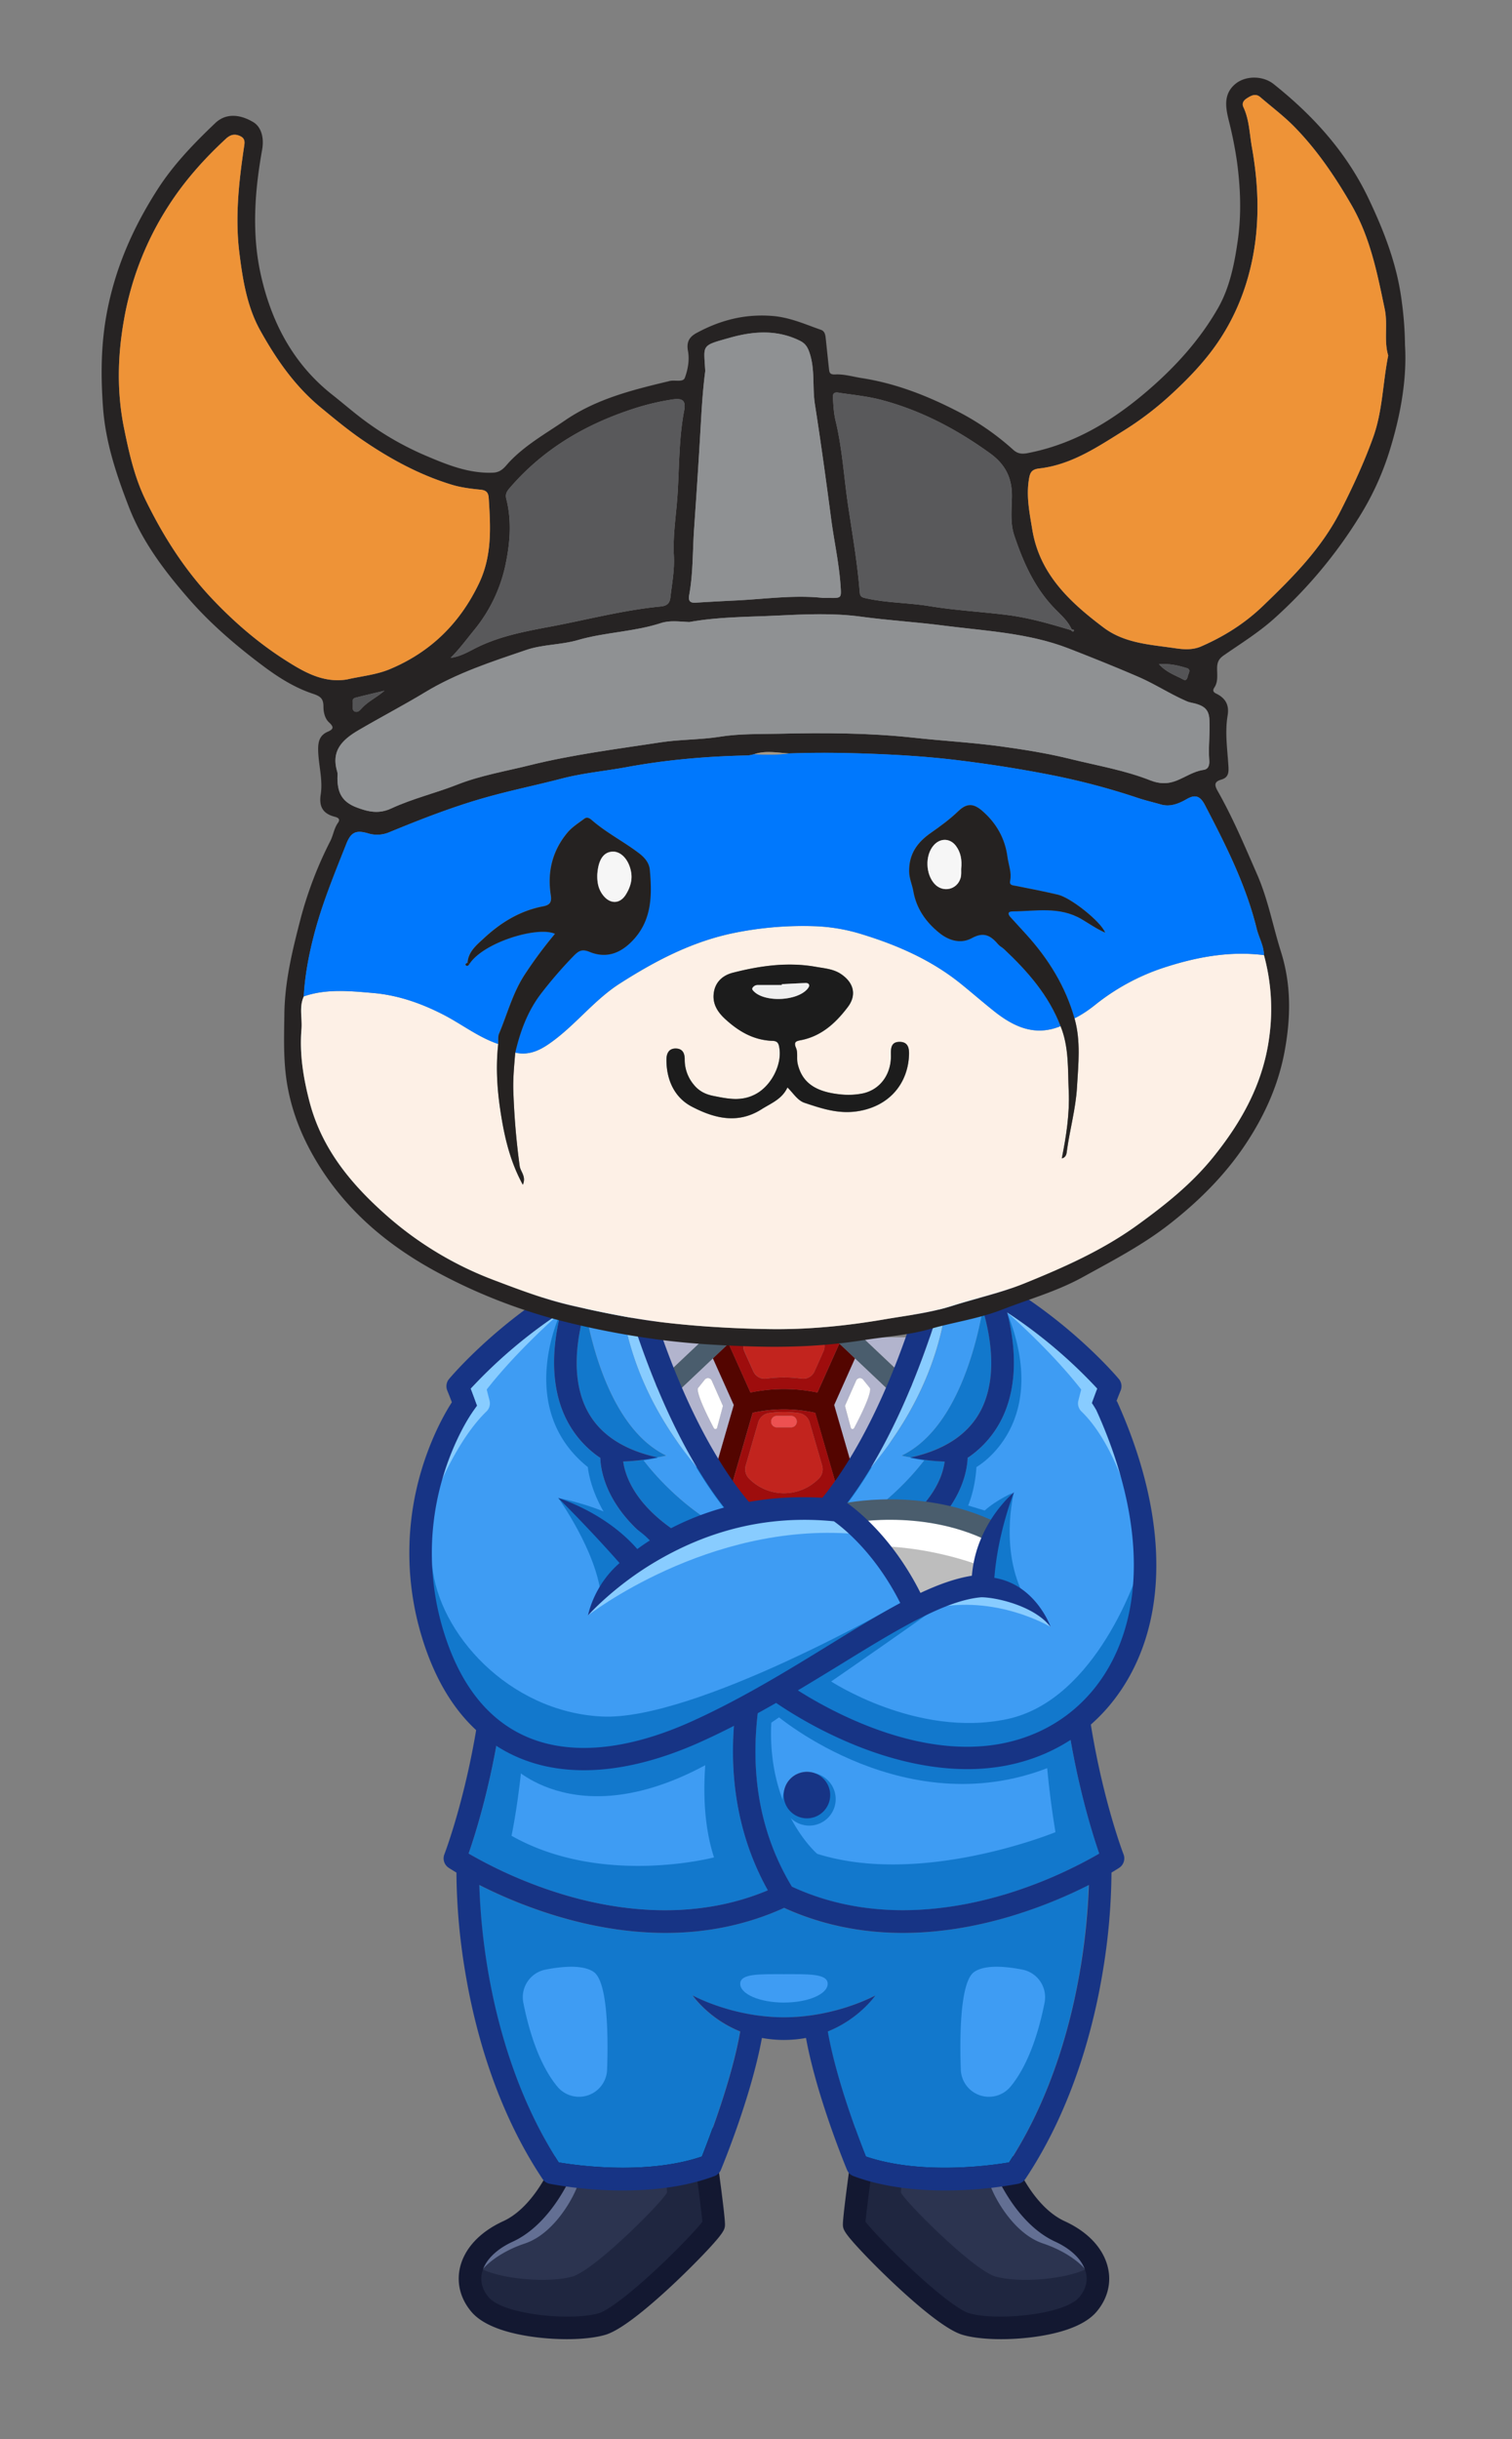 <svg id="Layer_1" data-name="Layer 1" xmlns="http://www.w3.org/2000/svg" viewBox="0 0 1341.13 2162.15"><rect x="0" y="0" width="1341.13" height="2162.15" fill="#808080" stroke="none"/><defs><style>.cls-1{fill:#1f2640;}.cls-2{fill:#2c3450;}.cls-3{fill:#636f93;}.cls-4{fill:#131831;}.cls-5{fill:#b2b4cd;}.cls-6{fill:#530500;}.cls-7{fill:#9e0d0d;}.cls-8{fill:#c2241e;}.cls-9{fill:#ed5151;}.cls-10{fill:#fff;}.cls-11{fill:#4a5d6d;}.cls-12{fill:#1278cc;}.cls-13{fill:#8cf;}.cls-14{fill:#3e9cf3;}.cls-15{fill:none;stroke:#1278cc;stroke-miterlimit:10;}.cls-16{fill:#173485;}.cls-17{fill:#bdbdbd;}.cls-18{fill:#262323;}.cls-19{fill:#fdf0e6;}.cls-20{fill:#0078fd;}.cls-21{fill:#ee9337;}.cls-22{fill:#8f9193;}.cls-23{fill:#59595b;}.cls-24{fill:#545456;}.cls-25{fill:#a59988;}.cls-26{fill:#252221;}.cls-27{fill:#1c1c1c;}.cls-28{fill:#f6f6f6;}.cls-29{fill:#efefef;}</style></defs><title>3</title><path class="cls-1" d="M633.09,1971.88c-.39,5.47-74.15,80.6-98.8,88s-91.17,3.52-108.68-17.41c-9.1-10.87-11-23.75-6-35.76,4.56-11.11,15-21.48,31-28.81,33.26-15.26,50.17-60.45,50.17-60.45S546.25,1929.9,589,1919a100.49,100.49,0,0,0,35.52-16.4S633.49,1966.4,633.09,1971.88Z"/><path class="cls-2" d="M591.6,1943.23c-.33,4.65-62.87,68.34-83.77,74.65-18.68,5.63-65.68,3.58-86.07-9.59-.77-.5-1.5-1-2.19-1.54,4.56-11.11,15-21.48,31-28.81,33.26-15.26,50.17-60.45,50.17-60.45s5.73,1.56,15,3.09c16.92,2.78,45.65,5.46,73.22-1.57C590.48,1930.68,591.74,1941.29,591.6,1943.23Z"/><path class="cls-3" d="M515.75,1920.58a143.11,143.11,0,0,1-3,15.43c-3.65,11.47-21,43.82-47.08,52.56s-36.94,22.3-36.94,22.3-2.75-1-6.92-2.58c-.77-.5-1.5-1-2.19-1.54,4.56-11.11,15-21.48,31-28.81,33.26-15.26,50.17-60.45,50.17-60.45S506.45,1919.05,515.75,1920.58Z"/><path class="cls-4" d="M502.74,2073.41a224,224,0,0,1-26.68-1.63c-19.81-2.41-46-8.33-58.13-22.86-9.49-11.34-13-25-10-38.58,3.87-17.17,17.52-31.9,38.41-41.49,29.17-13.39,44.82-54.46,45-54.87l3.2-8.54,8.8,2.4c.71.19,72,19,115.16-13.24L632,1884.51l2.36,16.71c3.42,24.21,9.09,65.68,8.68,71.37-.25,3.48-1.09,6.36-14.78,21.11-8,8.58-18.39,19-28.63,28.73-20,18.9-47.06,42.41-62.48,47.06C528.63,2072.07,516.32,2073.41,502.74,2073.41Zm3.85-144.31c-6.89,14.67-24,45.14-51.87,57.93-14.88,6.83-24.81,16.93-27.24,27.71-1.68,7.43.33,14.81,5.8,21.35,13.48,16.11,74.79,21.29,98.13,14.25,6.51-2,23.49-13.43,51.65-39.75,20.53-19.18,35.7-35.71,39.94-41.22-.58-7.12-3.27-28.12-6.29-50.14C576.42,1940.13,526.37,1933.11,506.59,1929.1Z"/><path class="cls-1" d="M757.63,1971.88c.39,5.47,74.15,80.6,98.8,88s91.17,3.52,108.68-17.41c9.1-10.87,11-23.75,6-35.76-4.56-11.11-15-21.48-31-28.81-33.26-15.26-50.17-60.45-50.17-60.45s-45.53,12.41-88.25,1.52a100.49,100.49,0,0,1-35.52-16.4S757.23,1966.4,757.63,1971.88Z"/><path class="cls-2" d="M799.12,1943.23c.33,4.65,62.87,68.34,83.77,74.65,18.68,5.63,65.68,3.58,86.07-9.59.77-.5,1.5-1,2.19-1.54-4.56-11.11-15-21.48-31-28.81-33.26-15.26-50.17-60.45-50.17-60.45s-5.73,1.56-15,3.09c-16.92,2.78-45.65,5.46-73.22-1.57C800.24,1930.68,799,1941.29,799.12,1943.23Z"/><path class="cls-3" d="M875,1920.58a143.11,143.11,0,0,0,3,15.43c3.65,11.47,21,43.82,47.08,52.56s36.94,22.3,36.94,22.3,2.75-1,6.92-2.58c.77-.5,1.5-1,2.19-1.54-4.56-11.11-15-21.48-31-28.81-33.26-15.26-50.17-60.45-50.17-60.45S884.27,1919.05,875,1920.58Z"/><path class="cls-4" d="M853.55,2069.49c-15.43-4.65-42.49-28.16-62.48-47.06-10.23-9.68-20.67-20.15-28.63-28.73-13.68-14.75-14.53-17.63-14.78-21.11-.41-5.69,5.26-47.16,8.68-71.37l2.36-16.71,13.52,10.09c43.19,32.21,114.45,13.43,115.16,13.24l8.8-2.4,3.2,8.54c.15.41,15.8,41.48,45,54.87,20.9,9.59,34.54,24.32,38.41,41.49,3.06,13.54-.48,27.24-10,38.58-12.15,14.52-38.31,20.44-58.13,22.86a223.83,223.83,0,0,1-26.68,1.63C874.4,2073.41,862.09,2072.07,853.55,2069.49ZM774,1919.23c-3,22-5.7,43-6.29,50.14,4.24,5.51,19.42,22,39.94,41.22,28.16,26.31,45.14,37.79,51.65,39.75,23.34,7,84.65,1.86,98.13-14.25,5.47-6.54,7.48-13.92,5.8-21.35C960.82,2004,950.89,1993.85,936,1987c-27.88-12.79-45-43.26-51.87-57.93C864.35,1933.11,814.3,1940.13,774,1919.23Z"/><path class="cls-5" d="M632.35,1204l-39,36.85L581,1227.76l43.6-41.16-.56-1.24H564.29c9.25,36.43,28,89.16,65,134.76l21.63-74.74Zm3.76,61.45a1.6,1.6,0,0,1-3,.34c-4.33-8.17-14.48-28-14.22-34.69a1.49,1.49,0,0,1,.35-.87l5.86-7.32a3.65,3.65,0,0,1,6.19.8l9.71,21.91a1.55,1.55,0,0,1,.08,1.06Z"/><path class="cls-5" d="M766.71,1185.35l-.56,1.24,43.6,41.16-12.36,13.09-39-36.85-18.53,41.38,21.64,74.74c36.95-45.6,55.7-98.33,65-134.76Zm-9.14,80.44a1.6,1.6,0,0,1-3-.34l-5-18.77a1.67,1.67,0,0,1,.08-1.06l9.71-21.91a3.65,3.65,0,0,1,6.19-.8l5.86,7.32a1.55,1.55,0,0,1,.35.87C772.05,1237.74,761.91,1257.62,757.57,1265.79Z"/><path class="cls-6" d="M758.36,1204,744.5,1190.9l-19.43,43.39a147.17,147.17,0,0,0-59.42,0l-19.44-43.39L632.35,1204l18.53,41.37-21.63,74.74-1.86,6.43,68,69.56,68-69.56-1.86-6.43-21.64-74.74Zm-15.24,117.48-47.76,48.88-47.77-48.88,20-69.2a129.66,129.66,0,0,1,55.46,0Z"/><path class="cls-6" d="M624,1185.35l.56,1.25,1.32-1.25Z"/><path class="cls-6" d="M766.16,1186.6l.55-1.25h-1.87Z"/><path class="cls-7" d="M695.36,1249.27a140.63,140.63,0,0,0-27.73,3l-20,69.2,47.77,48.88,47.76-48.88-20-69.2A140.63,140.63,0,0,0,695.36,1249.27Zm31,61.23a43.38,43.38,0,0,1-62.06,0,11.66,11.66,0,0,1-2.86-11.4l11.09-38.3a11.64,11.64,0,0,1,9.58-8.31,92.6,92.6,0,0,1,26.46,0,11.65,11.65,0,0,1,9.58,8.31l11.09,38.3A11.72,11.72,0,0,1,726.39,1310.5Z"/><path class="cls-7" d="M727.82,1185.35a10.9,10.9,0,0,1,2.57,12.5l-7.94,17.74A10.93,10.93,0,0,1,711,1222a118.23,118.23,0,0,0-15.68-1.09,120,120,0,0,0-15.68,1.09,10.93,10.93,0,0,1-11.42-6.37l-8-17.74a10.93,10.93,0,0,1,2.57-12.5H652.08l-5.89,5.56,19.44,43.39a147.17,147.17,0,0,1,59.42,0l19.43-43.39-5.88-5.55H727.82Z"/><path class="cls-8" d="M708.59,1252.5a91.64,91.64,0,0,0-26.46,0,11.64,11.64,0,0,0-9.58,8.3l-11.09,38.3a11.66,11.66,0,0,0,2.86,11.4,43.38,43.38,0,0,0,62.06,0,11.66,11.66,0,0,0,2.86-11.4l-11.09-38.3A11.57,11.57,0,0,0,708.59,1252.5Zm-6.93,12.68h-12.6a5.09,5.09,0,1,1,0-10.18h12.61a5.09,5.09,0,1,1,0,10.18Z"/><path class="cls-8" d="M660.32,1197.85l7.95,17.74a10.93,10.93,0,0,0,11.42,6.37,118.23,118.23,0,0,1,15.68-1.09,120,120,0,0,1,15.68,1.09,10.93,10.93,0,0,0,11.42-6.37l7.94-17.74a10.93,10.93,0,0,0-2.57-12.5H662.9A10.89,10.89,0,0,0,660.32,1197.85Z"/><path class="cls-9" d="M701.66,1255h-12.6a5.09,5.09,0,1,0,0,10.18h12.61a5.09,5.09,0,1,0,0-10.18Z"/><path class="cls-10" d="M641,1245.62l-9.71-21.91a3.65,3.65,0,0,0-6.19-.8l-5.86,7.32a1.55,1.55,0,0,0-.35.87c-.26,6.64,9.89,26.52,14.22,34.69a1.6,1.6,0,0,0,3-.34l5-18.77A1.49,1.49,0,0,0,641,1245.62Z"/><path class="cls-11" d="M738.62,1185.35l5.88,5.56L758.36,1204l39,36.85,12.36-13.08-43.6-41.16-1.32-1.25Z"/><path class="cls-11" d="M625.88,1185.35l-1.32,1.25L581,1227.76l12.36,13.08,39-36.84,13.86-13.09,5.89-5.56Z"/><path class="cls-10" d="M765.59,1222.91a3.65,3.65,0,0,0-6.19.8l-9.71,21.91a1.55,1.55,0,0,0-.08,1.06l5,18.77a1.6,1.6,0,0,0,3,.34c4.33-8.17,14.48-28,14.22-34.69a1.49,1.49,0,0,0-.35-.87Z"/><path class="cls-12" d="M800.68,1713.35h-.62c-37.34-.08-72.54-7.55-104.7-22.22-32.16,14.66-67.36,22.14-104.7,22.22-31,0-63.52-4.94-96.66-14.88a422,422,0,0,1-69-27.62,559.62,559.62,0,0,0,7.22,73.15c7.63,46.33,24.8,113.51,63.31,172.75,16.13,2.73,77.92,11.43,127-5.22,5.95-14.88,26.35-67.73,33.89-110.81-28.21-11.4-42.16-31.93-42.16-31.93s35,19.35,81,19.35,81-19.35,81-19.35-14,20.53-42.16,31.93c7.54,43.08,27.94,95.93,33.89,110.81,49.12,16.66,110.9,8,127,5.22,38.51-59.24,55.68-126.42,63.31-172.75a559.62,559.62,0,0,0,7.22-73.15,421.59,421.59,0,0,1-69,27.62C863.8,1708.35,831.49,1713.35,800.68,1713.35Z"/><path class="cls-12" d="M583,1291.79c-30.69-6.76-51.74-21-62.57-42.3-15.27-30-7.66-68.07-1.35-89.06,5.89,33.33,24,106.76,71.88,129.79A74.54,74.54,0,0,1,583,1291.79Z"/><path class="cls-13" d="M617.94,1300.33c-30.88-36.9-59.91-86.88-67.24-149l2.15-8.36a769.48,769.48,0,0,0,28.69,83.53Q598.61,1268.1,617.94,1300.33Z"/><path class="cls-12" d="M692.42,1383.52q-2.56,5.3-5.26,11.24c-72.68-19.78-105.52-47.21-120.31-67.17-10-13.47-13.14-25.08-14.08-32.15a152.41,152.41,0,0,0,17.77-1.48c6.73,9,44.11,56.31,102.49,75.15a180.61,180.61,0,0,0,16.64,13.07A10,10,0,0,0,692.42,1383.52Z"/><path class="cls-13" d="M840,1151.36c-7.34,62.13-36.41,112.15-67.32,149.05q19.35-32.22,36.47-73.88A768,768,0,0,0,837.87,1143Z"/><path class="cls-12" d="M870.29,1249.49c-10.83,21.31-31.87,35.54-62.56,42.3h0a74.54,74.54,0,0,1-8-1.57c47.86-23,66-96.46,71.88-129.79C878,1181.42,885.56,1219.44,870.29,1249.49Z"/><path class="cls-14" d="M681.08,1675.55c-66.24,27.82-134.35,17.78-180.78,3.93A397.84,397.84,0,0,1,415.68,1643c6.25-18,21.12-65,29.77-128.16,6.42-46.84,8-92.76,4.77-136.51q-1.74-23.43-5.35-46a492.8,492.8,0,0,0-22.35-88.17q-2.38-6.71-5-13.29a436.34,436.34,0,0,1,79.89-67.49h0c-6.38,24.87-11.27,62.81,5.11,95.14a89.41,89.41,0,0,0,28.26,32.71,12.55,12.55,0,0,0,1.64,1c.77,20.73,14.41,84.37,146.8,121.15A450.76,450.76,0,0,0,664,1457.86c-10.7,37.89-15.24,74.56-13.49,109C652.55,1606.26,662.81,1642.77,681.08,1675.55Z"/><path class="cls-14" d="M945.27,1514.79c-6.42-46.84-8-92.76-4.77-136.51a548.69,548.69,0,0,1,7.43-58.17,483.78,483.78,0,0,1,25.24-89.31,436.49,436.49,0,0,0-79.9-67.5c6.39,24.87,11.28,62.82-5.1,95.16a89.41,89.41,0,0,1-28.26,32.71,13.44,13.44,0,0,1-1.65,1c-.66,16.38-9.4,59.73-78.58,95.3-67.83,34.87-92,68.62-100.33,90.9-17.79,74-10.06,139.18,23,193.95,68.5,31.77,139.93,21.51,188.06,7.15A397.84,397.84,0,0,0,975,1643C968.79,1625,953.92,1577.93,945.27,1514.79Zm-229.52,97a20.61,20.61,0,1,1,20.61-20.6A20.6,20.6,0,0,1,715.75,1611.74Z"/><path class="cls-14" d="M799.76,1290.23a74.54,74.54,0,0,0,8,1.57h0s5.22,1.15,12.49,2.15l-.38.51-.42.55c-.34.44-.75,1-1.23,1.59-8.2,10.46-32.17,38.45-68.21,58.42a106,106,0,0,0-45.23,49.61c-.66,1.47-1.32,3-2,4.51a109.31,109.31,0,0,1-17.36,8.34c2.42-4.22,42.6-57.58,43.45-58.93q23.13-23.52,43.89-58.14h0c30.91-36.9,60-86.92,67.32-149.05l-2.16-8.37c.89-3.19,1.67-6.06,2.33-8.54,9.41,4.09,18.46,8.58,27.12,13.31,1,2.7,2.64,7.09,4.32,12.67C865.75,1193.77,847.62,1267.2,799.76,1290.23Z"/><path class="cls-14" d="M464.18,1775.07c4.27,21.75,13.1,53.9,30.26,74.56a24.94,24.94,0,0,0,44.06-15.15c1-27.64.85-77.78-11.88-86.57-9.52-6.58-27.82-5-42.75-2.07A24.92,24.92,0,0,0,464.18,1775.07Z"/><path class="cls-14" d="M926.54,1775.07c-4.27,21.75-13.1,53.9-30.26,74.56a24.94,24.94,0,0,1-44.06-15.15c-1-27.64-.85-77.78,11.88-86.57,9.52-6.58,27.82-5,42.75-2.07A24.92,24.92,0,0,1,926.54,1775.07Z"/><path class="cls-14" d="M695.36,1749.89c-21.42,0-38.78-.67-38.78,8.52s17.36,16.64,38.78,16.64,38.78-7.45,38.78-16.64S716.78,1749.89,695.36,1749.89Z"/><path class="cls-12" d="M837.92,1295.44a62.06,62.06,0,0,1-5.36,17.67c-6.88,14.8-23.22,36.63-62,56.58q-43.86,22.55-71.34,47.8,1.77-4.29,3.53-8.34c.67-1.53,1.33-3,2-4.51A106,106,0,0,1,749.94,1355c36-20,60-48,68.21-58.42.48-.61.89-1.15,1.23-1.59l.42-.55.38-.51A151.69,151.69,0,0,0,837.92,1295.44Z"/><path class="cls-14" d="M673,1369.11c-58.38-18.84-95.76-66.12-102.49-75.15,7.27-1,12.49-2.15,12.49-2.15h0a74.54,74.54,0,0,0,8-1.57c-47.86-23-66-96.46-71.88-129.8,1.68-5.58,3.28-10,4.32-12.67,8.66-4.73,17.71-9.22,27.12-13.31.66,2.5,1.44,5.36,2.33,8.55l-2.15,8.36c7.33,62.09,36.36,112.07,67.24,149Q643.64,1343.22,673,1369.11Z"/><path class="cls-15" d="M583,1291.79h0s-5.22,1.15-12.49,2.16c-.73-1-1.1-1.52-1.1-1.52A62.77,62.77,0,0,0,583,1291.79Z"/><path class="cls-15" d="M772.7,1300.42Q752,1335,728.81,1358.56c-.85,1.35-2.63,4.24-5,8.46a164.1,164.1,0,0,1-23.16,6.62c2.38,1.51,3.71,2.28,3.71,2.28-3-.34-6-.78-8.95-1.29-2.94.51-5.92.95-9,1.29,0,0,1.33-.77,3.71-2.28a161.46,161.46,0,0,1-17.09-4.53q-29.32-25.81-55.09-68.78a379.56,379.56,0,0,0,77.42,69.89A379.49,379.49,0,0,0,772.7,1300.42Z"/><path class="cls-15" d="M821.28,1292.44s-.37.54-1.1,1.52c-7.27-1-12.49-2.16-12.49-2.16h0A62.68,62.68,0,0,0,821.28,1292.44Z"/><path class="cls-12" d="M717.77,1618.2a23.48,23.48,0,1,0-23.48-23.48A23.48,23.48,0,0,0,717.77,1618.2Z"/><path class="cls-12" d="M650.55,1566.85c2,39.41,12.26,75.92,30.53,108.7-66.24,27.82-134.35,17.78-180.78,3.93A397.84,397.84,0,0,1,415.68,1643c6.25-18,21.12-65,29.77-128.16,6.42-46.84,8-92.76,4.77-136.51q-1.74-23.43-5.35-46c43.2,135.57,8.84,294.88,8.84,294.88,80.22,45.39,179.61,19.17,179.61,19.17C603.58,1554.74,661,1420.14,661,1420.14c-132.75-29-139.6-119.73-139.6-119.73-64.77-52-24.66-135.62-24-137.08-6.38,24.87-11.27,62.81,5.11,95.14a89.41,89.41,0,0,0,28.26,32.71,12.55,12.55,0,0,0,1.64,1c.77,20.72,14.41,84.36,146.8,121.14A450.76,450.76,0,0,0,664,1457.86C653.34,1495.75,648.8,1532.42,650.55,1566.85Z"/><path class="cls-12" d="M975,1643a397.84,397.84,0,0,1-84.62,36.53c-48.13,14.36-119.56,24.62-188.06-7.15-33.07-54.77-40.8-119.94-23-193.95,8.32-22.28,32.5-56,100.33-90.9,69.18-35.57,77.92-78.92,78.58-95.3a13.44,13.44,0,0,0,1.65-1,89.41,89.41,0,0,0,28.26-32.71c16.38-32.34,11.49-70.29,5.1-95.16,40,99.64-27.13,137-27.13,137-7.82,117.16-154.56,95.77-176.08,186.33-25.07,105.46,34.82,156.52,34.82,156.52C818,1672.53,936.19,1624,936.19,1624c-29.74-179.6,11.74-303.9,11.74-303.9a548.69,548.69,0,0,0-7.43,58.17c-3.26,43.75-1.65,89.67,4.77,136.51C953.92,1577.93,968.79,1625,975,1643Z"/><path class="cls-13" d="M497.44,1163.31h0s-47,40.51-74.92,80.77q-2.38-6.71-5-13.29A436.34,436.34,0,0,1,497.44,1163.31Z"/><path class="cls-13" d="M893.27,1163.3h0s47,40.51,74.92,80.77q2.38-6.7,5-13.29A436.34,436.34,0,0,0,893.27,1163.3Z"/><path class="cls-16" d="M996.55,1643.6c-.21-.54-21-54.55-31.54-132.07-9.69-71.15-12.53-177.3,29-279a10,10,0,0,0-1.59-10.2c-2.54-3-63.36-74.9-155.47-110.9a10,10,0,0,0-13.38,7.07c-.41,1.8-41.51,176.79-128.21,243-86.7-66.26-127.8-241.25-128.21-243a10,10,0,0,0-13.38-7.07c-92.11,36-152.92,107.86-155.47,110.9a10,10,0,0,0-1.59,10.2c41.53,101.66,38.69,207.81,29,279-10.56,77.51-31.33,131.53-31.54,132.06a10,10,0,0,0,3.81,12c.37.25,2.76,1.8,6.87,4.24a552.74,552.74,0,0,0,7.6,87c8.08,49.33,26.58,121.41,68.81,184.62a10,10,0,0,0,6.32,4.24,355.25,355.25,0,0,0,64.91,5.92c25.5,0,54.9-2.9,81.2-12.74a10,10,0,0,0,5.73-5.52c1.16-2.78,26.87-64.8,36.39-116.94a108.25,108.25,0,0,0,39.1,0c9.52,52.13,35.23,114.16,36.39,116.94a10,10,0,0,0,5.73,5.52c26.31,9.84,55.71,12.74,81.2,12.74a355.38,355.38,0,0,0,64.91-5.92,10,10,0,0,0,6.32-4.24c42.23-63.21,60.73-135.29,68.81-184.62a552.74,552.74,0,0,0,7.6-87c4.11-2.44,6.5-4,6.87-4.24A10,10,0,0,0,996.55,1643.6Zm-267.74-285c29.79-30.29,56.73-74.51,80.37-132a765.77,765.77,0,0,0,31-92.08c9.42,4.09,18.46,8.58,27.12,13.31,5,12.86,22.3,63.69,3,101.74-10.83,21.32-31.89,35.56-62.6,42.32a177.43,177.43,0,0,0,30.23,3.63,61.8,61.8,0,0,1-5.35,17.68c-6.88,14.8-23.23,36.63-62,56.58q-43.86,22.55-71.34,47.8C712.47,1385.21,725.93,1363.14,728.81,1358.56ZM523.4,1147.75c8.66-4.73,17.71-9.22,27.12-13.31a761.53,761.53,0,0,0,31,92.08c30.77,74.91,67.15,127.28,108.13,155.66a9.93,9.93,0,0,0,2.76,1.34q-2.56,5.3-5.26,11.24c-72.68-19.78-105.52-47.21-120.31-67.17-10-13.47-13.14-25.08-14.08-32.15a176.7,176.7,0,0,0,30.26-3.63c-30.71-6.76-51.78-21-62.6-42.32C501.1,1211.44,518.44,1160.61,523.4,1147.75Zm-77.95,367c6.42-46.83,8-92.76,4.77-136.51-3.91-52.6-14.9-102.18-32.67-147.47a436.41,436.41,0,0,1,79.9-67.51c-6.39,24.87-11.28,62.82,5.1,95.16a89.48,89.48,0,0,0,28.25,32.71,15.55,15.55,0,0,0,1.64,1c.78,20.72,14.41,84.36,146.81,121.15A444.75,444.75,0,0,0,664,1457.86c-10.7,37.89-15.24,74.56-13.49,109,2,39.41,12.26,75.91,30.54,108.69-66.25,27.82-134.36,17.78-180.79,3.93a397.84,397.84,0,0,1-84.62-36.53C421.93,1625,436.8,1577.93,445.45,1514.79Zm513,229.22c-7.63,46.33-24.8,113.51-63.31,172.75-16.13,2.73-77.92,11.43-127-5.22-6-14.88-26.35-67.73-33.89-110.81,28.21-11.4,42.16-31.93,42.16-31.93s-35,19.35-81,19.35-81-19.35-81-19.35,13.95,20.53,42.16,31.93c-7.54,43.08-27.94,95.93-33.89,110.81-49.12,16.66-110.9,8-127,5.22-38.51-59.24-55.68-126.42-63.31-172.75a559.62,559.62,0,0,1-7.22-73.15,421.59,421.59,0,0,0,69,27.62c33.13,9.94,65.65,14.91,96.66,14.88,37.34-.08,72.54-7.55,104.7-22.22,32.16,14.66,67.36,22.14,104.7,22.22h.62c30.81,0,63.13-5,96-14.88a422,422,0,0,0,69-27.62A567.61,567.61,0,0,1,958.46,1744Zm-68-64.53c-48.13,14.35-119.56,24.62-188.06-7.15-33.07-54.78-40.8-119.95-23-194,8.32-22.27,32.49-56,100.33-90.9,69.18-35.56,77.92-78.91,78.58-95.29a14.94,14.94,0,0,0,1.66-1,89.47,89.47,0,0,0,28.25-32.71c16.38-32.34,11.49-70.29,5.1-95.16a435.64,435.64,0,0,1,79.9,67.51c-17.77,45.29-28.76,94.87-32.67,147.47-3.25,43.75-1.65,89.67,4.77,136.51C953.92,1577.93,968.79,1625,975,1643A398.49,398.49,0,0,1,890.42,1679.48Z"/><path class="cls-16" d="M715.75,1611.75a20.61,20.61,0,1,0-20.61-20.61A20.61,20.61,0,0,0,715.75,1611.75Z"/><path class="cls-12" d="M873.42,1338.88,853.88,1333l-1.47,14.61,27.43,10.3s10.7-21.39,14-26.74l5.61-8.48S884.35,1329.09,873.42,1338.88Z"/><path class="cls-10" d="M879.15,1357.92l-5.73,31.32-3.76,20.59c-31.82-1-57.91,15.59-57.91,15.59a270.56,270.56,0,0,0-39.82-55.07c-18.53-19.84-33.48-29.91-33.48-29.91C813.48,1328.73,879.15,1357.92,879.15,1357.92Z"/><path class="cls-17" d="M873.42,1389.24l-3.76,20.59c-31.82-1-57.91,15.59-57.91,15.59a270.56,270.56,0,0,0-39.82-55.07C821.53,1370.22,861.91,1384.67,873.42,1389.24Z"/><path class="cls-11" d="M877.14,1366.24c-60.9-30.2-127.42-15.61-128.09-15.46l-4-17.55c3-.68,73.29-16.25,140.1,16.88Z"/><path class="cls-14" d="M972.46,1250.13h-.67c-81.9,31.12-102.52,156.31-102.52,156.31l-60.65,16c-16.43-43.83-57.91-80.22-57.91-80.22-120.13-19.91-190.17,42.65-190.17,42.65l-65.35-57.13s-6.26-29-28.17-52-48.08-23.94-48.08-23.94l-19.61,19.75c-45.91,80.87-32.87,220.7,53.74,269.22s244.17-40.7,244.17-40.7c195.13,131.48,313.57,2.61,318.78-95.38S972.46,1250.13,972.46,1250.13Z"/><path class="cls-13" d="M417.55,1230.81l5.6,15.15s-30,39.76-34.4,73.21c0,0,17.44-43.69,42.71-68.05a10,10,0,0,0,2.75-9.69l-3.59-14Z"/><path class="cls-13" d="M973.17,1230.8l-4.73,12.78s17.68,24.34,29.44,75.6c0,0-13.35-43.7-38.62-68.06a10,10,0,0,1-2.75-9.68l3.59-14Z"/><path class="cls-12" d="M646.23,1521.88,677,1509.16l1.28,21.82c122.09-83.63,154.26-107.32,154.26-107.32l-33.91-2.77s-182.48,104.9-265.05,100.6-144.69-74-150.21-133.85c0,0-7.48,110.76,80.56,156.93l-12.13,18.78s63,70.25,191.13-8.72Z"/><path class="cls-12" d="M688.1,1519.92s117.39,100.57,248.48,44.22l6.26-22.7s73.69-60.2,66.52-148.3c0,0-36,113.87-116.22,130.7s-156.78-33.95-156.78-33.95Z"/><path class="cls-12" d="M495.19,1327.79s33.46,46.76,37.76,85.7l32.28-33.07,11.09-14.93S556.23,1340.51,495.19,1327.79Z"/><path class="cls-12" d="M899.4,1322.7,861.57,1402l49.57,17.74C885.32,1377,899.4,1322.7,899.4,1322.7Z"/><path class="cls-13" d="M736.36,1338.05s-119.09-6.94-206,79.44l-8.8,14.39S628,1349,757.75,1359.64Z"/><path class="cls-13" d="M921.06,1428.27c-19.57-14.43-47-19.48-47-19.48l-47.67,17c57-13,105.46,16.3,105.46,16.3Z"/><path class="cls-16" d="M990.69,1241.9l-18.18,8.21c38.87,86,43.75,165.06,13.82,222.49-20.3,39-55.25,64.86-98.43,73-73.57,13.82-150.47-28.41-180.19-47.26,13.37-8,26.26-15.86,38.59-23.43,49.17-30.22,91.76-56.39,124.15-59.12,12.91.07,46.88,7.48,61.43,26.28,0,0-12.91-37.34-49.9-43.48,3.14-40.59,17.42-75.87,17.42-75.87s-33.66,27.41-37.34,74c-14.2,2.22-29.41,7.64-45.61,15.23-28.36-56.4-66.19-80.57-67.87-81.63l-2-1.22-2.29-.25c-82.29-8.82-140.27,17.4-174.42,40.94-1.58,1.09-3.1,2.18-4.61,3.27-28.66-32.89-70.13-45.22-70.13-45.22.37.21,28,27.64,54.43,57.65-23.31,20.13-28,46.44-28,46.44.16-.25,22-24.73,57.13-46,47.54-28.76,100.86-43.42,161-37.46,7.4,5.24,36.31,27.69,58.84,72.45-19.61,10.45-40.54,23.31-62.75,37-36.3,22.3-77.44,47.58-121.51,67.58-58.18,26.39-109.63,31-148.79,13.23-33.77-15.29-58.1-46.8-72.29-93.63a235.72,235.72,0,0,1,.21-137.6c10.49-34.31,25.34-55.38,25.48-55.59L410.8,1246l-8.13-5.84c-.67,1-16.6,23.41-28.1,60.59a255.57,255.57,0,0,0-.47,150c15.94,52.59,43.93,88.27,83.18,106,18.24,8.26,38.58,12.37,60.62,12.37,31.8,0,67.13-8.57,104.68-25.61,22.9-10.39,44.89-22.09,65.81-34.05a383.12,383.12,0,0,0,59.83,33.09c38.3,16.94,75.6,25.58,109.69,25.58a183.17,183.17,0,0,0,33.69-3c49.34-9.27,89.28-38.88,112.47-83.39C1036.9,1418.85,1032.14,1333.64,990.69,1241.9Z"/><path class="cls-18" d="M1246.21,305.7c1.91,30.35-4,63.84-14.65,97a249.69,249.69,0,0,1-26.18,55.93,413.45,413.45,0,0,1-75,89.47c-14,12.59-29.75,22.27-45,32.87-4.31,3-5.74,6-5.82,11.19-.09,5.74,1.1,12-2.43,17.26-2.69,4,1.06,5,3.1,6.13,7.5,4.23,10.06,10.21,8.64,18.74-2.51,15.12-.13,30.3.76,45.41.35,6-.59,9.66-6.4,11.35-6.18,1.81-6.21,4.74-3.17,10.08,13.53,23.84,24.12,49.06,35.08,74.16,9.69,22.17,13.89,45.66,21.07,68.38,9.29,29.43,8.7,58.66,3.22,88.27-5,27-15.46,51.68-30,75.09-18.86,30.49-43.29,55.35-71.29,77.35-24.11,19-51,32.9-77.7,47.62-22.83,12.6-47.59,19.5-71.56,28.82-20.78,8.09-42.67,11.06-63.78,17.14-19.4,5.58-39.15,6.74-58.75,9.87-33.22,5.3-66.57,6.69-100.23,5.61-29.42-.94-58.61-2.62-87.79-6.83A743.2,743.2,0,0,1,496,1170.3a487.29,487.29,0,0,1-105.19-41c-45.08-23.81-83-55.18-109.49-98.87-14.9-24.55-25.07-51.08-28.09-80.32-1.77-17.11-1.21-34-1-51,.32-28.83,7-56.2,14.15-83.82A343.81,343.81,0,0,1,293,745.47c2.63-5.17,3.28-11.19,6.76-16.08,2.91-4.11-1.28-5-3.47-5.6-10.3-2.85-13.41-9.35-11.81-19.59,2.07-13.34-2.14-26.48-2.28-39.83-.07-7.39,1.58-12.81,8.6-15.82,5-2.15,5.57-4.12,1.1-8.18-3.69-3.34-5-9-5-13.79,0-7.14-2.24-9.28-9.48-11.69-16.21-5.37-30.78-14.6-44.6-25-23.89-17.91-46.49-37.32-66-59.8-21.23-24.43-40.73-50.19-52.62-81-11-28.52-20.6-57.07-22.83-88-2-27.64-1.87-54.74,3.11-82.2,7.35-40.46,23.26-76.8,45.38-111.18,14.25-22.15,32.21-40.61,51-58.54,9-8.61,21.16-8.41,33.76-.93,7,4.18,9.86,13.57,7.85,24.73-6.53,36.36-9.21,73.31-1.4,109.32,9.17,42.18,28.41,79.82,63.56,107.52,10.45,8.24,20.38,17,31.27,24.83a266.73,266.73,0,0,0,50.92,28.91c19.07,8.11,38.68,16.33,60.55,15.42,7.77-.32,10.82-5.77,14.72-9.83,14.38-15,32.18-24.93,49.05-36.48,27.65-18.93,59-26.82,90.72-34.42a9.37,9.37,0,0,0,.92-.19c4.9-1.87,13,1.37,14.67-3.17,2.69-7.28,4.25-15.75,2.77-23.81-1.37-7.52.8-12.22,7.56-15.88,21-11.35,42.48-17,67-15.16,15.86,1.21,29.2,7.39,43.38,12.31,3.79,1.31,4,5.2,4.37,8.64.92,8.69,1.8,17.38,2.78,26.06.38,3.35.72,5.11,5.77,4.86,7.62-.37,15.38,2,23.08,3.2,29.63,4.57,57.06,15.15,83.7,28.75a231.6,231.6,0,0,1,50.92,34.89c5.12,4.66,10.16,3.46,15.53,2.34,41-8.54,74.92-29.65,106.2-57,23.69-20.7,44.24-43.8,59.7-70.69,10.59-18.41,14.83-39.84,17.81-61.14,3.21-23,2.23-46.09-.8-68.8a360.89,360.89,0,0,0-7.49-37.38c-2.75-11.24-4.55-23,6.13-31.76,9.12-7.45,24.35-7.33,33.82.19,35.2,28,64.76,60.59,84.31,101.7,13.93,29.31,25.45,59.07,29.44,91.71A304.17,304.17,0,0,1,1246.21,305.7ZM949.79,558.49c.73.85,2,1.91,2.59.81.77-1.39-1.13-1.18-1.93-1.6-3.36-7.59-9.78-12.89-15.26-18.6-17.71-18.43-27.65-40.92-35.57-64.54-3.73-11.13-2.21-22.9-2.06-34.4.22-16.31-5.72-28.48-19.38-38.34-29.52-21.3-61.1-38-96.31-47.31-11.64-3.08-23.78-4.38-35.75-6.06-2.76-.39-7.76-2.15-7.35,3.89.46,6.81.73,13.76,2.33,20.35,6.06,25,7.45,50.76,11.25,76.08s8.24,50.7,10.22,76.31c.33,4.28,2.67,4.58,6,5.33,18.48,4.09,37.46,3.81,56.11,6.9,22.79,3.77,46,4.93,69,7.84C912.8,547.58,931.33,553,949.79,558.49Zm-280.85,110a29.63,29.63,0,0,1-5.48,1.12c-36.1.74-72,3.79-107.52,10.35-19.21,3.54-38.6,5.21-57.75,10.2-22.79,5.93-45.9,10.6-68.67,17.09-28.82,8.21-56.51,19.08-84.09,30.41a27.59,27.59,0,0,1-19,1c-10.77-3.16-15.17-.87-19.24,9.45-10.67,27-21.8,53.75-29,82.09-4.46,17.55-7.73,35-8.71,53-4.39,9.4-1.28,19.3-2.08,28.91-1.83,22.08,1.63,43.33,7.14,64.53,10.69,41.07,36,72,67,99.56a307.94,307.94,0,0,0,97,58.63c22.5,8.52,44.88,17,68.48,22.41,27.11,6.24,54.17,11.73,81.89,15,30.62,3.6,61.15,5.3,91.94,5.85,35,.63,69.37-2.74,103.75-8.64,20.19-3.47,40.51-5.79,60.19-12,21.25-6.74,43-11.42,63.9-19.89,35-14.19,69.15-29.31,99.92-51.52,24.74-17.85,48.38-36.63,67.71-60.66,25.06-31.13,43.75-64.64,49.33-105a181.86,181.86,0,0,0-4.54-73.76c-.11-8.3-4.45-15.44-6.35-23.19-9.59-39.09-27.57-74.54-46-109.89-4.2-8-8.5-9.54-16-5.25-7.11,4.07-14.76,7.21-23,4.82-6.83-2-13.84-3.58-20.49-5.82a623.8,623.8,0,0,0-81-21.12c-25.91-5-51.84-9-78-12.22-30.5-3.77-60.94-5.38-91.6-6.25-19.62-.57-39.15-.57-58.72.15C689.55,667.21,679.18,665,668.94,668.51ZM307.67,602.28c12.72-2.93,26.15-4.14,38-9.09,35.95-15,62.11-40.44,79.14-76,11.81-24.68,10.32-50,8.67-75.72-.31-4.74-2.08-6.9-7.25-7.4-8.6-.84-17.36-1.92-25.59-4.43C372.28,421,346.43,407,322,390.35c-13.1-8.94-25.24-19-37.48-29.11-23.08-19-39.6-42.95-53.78-68.45-11.75-21.12-15.55-45.44-18.47-69-3.81-30.84-.5-62,4.06-92.74.62-4.19,1.71-8-3.23-10.37s-8.73-1.36-12.69,2.29c-19.42,18-36.81,37.41-51.18,59.86A272,272,0,0,0,110,283.45c-5.8,32.61-6.42,64.6.22,96.93,4.44,21.62,9.13,42.81,19.07,63.09,15.75,32.15,34.56,61.69,59.25,87.67C208.29,552,230,570.58,254.16,585.83,269.93,595.8,287,605.6,307.67,602.28Zm923.66-287.17c-4-13.15-.22-27.43-3.09-41.14-6.67-31.83-12.79-63.48-29.65-92.56-14.49-25-30.37-48.47-50.47-69-9.32-9.51-20.1-17.57-30.22-26.3-4.31-3.72-8.32-1.21-11.9,1-2.53,1.59-4.84,4.16-3.12,7.84,5.28,11.24,5.41,23.57,7.53,35.47,5.83,32.67,7.12,65.35.67,98.15-6.09,31-18.45,59.34-37.61,84.16-10.76,13.93-23.34,26.59-36.53,38.59A283.14,283.14,0,0,1,996,382.21c-23.15,14.42-46.18,29.92-74.28,33.07-7.21.81-8.21,4.16-9.14,10-2.4,15.1.67,29.75,3.08,44.37,6.51,39.33,33.33,64.14,63.16,86.6,18.6,14,41.16,15.1,62.82,18.26,7.48,1.1,15.77,2,23.76-1.5,20.39-8.85,38.7-20.38,54.84-35.9,26.35-25.35,51.88-50.79,68.84-84.22,10.81-21.33,20.74-42.6,28.86-65.14C1226.44,364.15,1226.42,339.66,1231.33,315.11ZM611.4,551.37c-8.44-.3-17-1.73-25.18.93-24,7.78-49.48,8-73.71,15.06-14.88,4.31-31.25,3.81-45.83,8.78-30.52,10.4-61.3,20.38-89.32,37.28-19.43,11.72-39.59,22.27-59.21,33.74-14.56,8.51-24.75,18.33-19,36.93.52,1.72.16,3.72.17,5.6.05,12.19,3.49,20.79,16.75,25.9,11,4.23,20.17,6,31,1,18.9-8.75,39.27-13.54,58.67-21.17,20.46-8,42.5-11.75,63.87-17.06,38.28-9.5,77.51-14.43,116.48-20.38,17.44-2.66,35.23-2.23,52.83-5,17.1-2.72,34.78-2.21,52.12-2.6,39.76-.9,79.62-.81,119.31,3.51,25.86,2.82,51.89,4.21,77.64,7.75,20.58,2.82,41.11,6.09,61.43,11.11,23.73,5.88,47.93,9.9,70.78,18.9,8,3.13,15.19,3.48,23.21.35s15.29-8.33,24.19-9.6c4.48-.64,5.33-4.48,5-8.69-.87-12,.83-24.07.12-36.22-.52-8.68-5-11.52-11.3-13.49-2.88-.9-5.94-1.16-8.86-2.43-14.78-6.39-28.21-15.31-43.09-21.72-20.28-8.75-40.76-16.94-61.31-24.95-35.77-13.92-74-15.58-111.47-20.42-24.16-3.11-48.54-4.57-72.67-7.83-24.89-3.37-49.88-2.15-74.6-1C663.39,546.91,637.19,546.7,611.4,551.37ZM399.69,583.14c7.93-1.08,14.36-4.62,20.92-8,20.93-10.9,44.25-15.33,66.8-19.55,32.81-6.13,65.24-14.77,98.58-18,5-.48,8-2.31,8.61-7.79,1.43-12.33,3.8-24.6,3.13-37.08-1-18,2-35.86,3.19-53.61,1.64-25,1.18-50.3,5.92-75.14,1.69-8.85-1.29-11.32-10.64-9.85a215.83,215.83,0,0,0-30.6,7c-44.34,13.8-83.05,36-113.59,71.56-2.66,3.09-4,5.44-2.86,9.8,5,20,3.14,40.3-1.14,59.78a134.85,134.85,0,0,1-27.61,56.39C413.67,566.93,407.34,575.49,399.69,583.14ZM730.05,530c2.24,0,3.8,0,5.36,0,11.18.21,10.93.23,10.13-11.27-1.39-19.85-5.75-39.26-8.34-58.93-4.46-33.88-9.11-67.74-14.4-101.5-2.4-15.34.39-31.09-5-46.25-1.77-5-3.91-7.83-8.37-10-20.25-10.05-41.33-8.45-61.83-2.7-26,7.3-23.35,5.94-22.09,28.92a10.57,10.57,0,0,1-.12,1.86c-2,15.43-2.94,30.9-3.82,46.44-1.74,30.59-3.76,61.18-5.89,91.74-1.38,19.77-.8,39.76-4.42,59.37-.89,4.87.73,6.92,5.84,6.58,12.07-.81,24.2-1.44,36.23-2C679.09,530.92,704.85,527.19,730.05,530ZM341,612.25c-8.52,2-17.07,4-25.56,6.16-3.9,1-2.45,4.46-2.54,7-.07,2.08-.45,4.74,2.29,5.44,2.38.61,4.06-1.24,5.5-2.84C326.37,621.67,334.09,618.29,341,612.25ZM1028,588.75c6.76,7.42,14.54,9.74,21.39,13.49,3,1.62,3.68-.85,4.21-3.06.6-2.49,3.13-5.81-1-7C1045.17,589.91,1037.56,588,1028,588.75Z"/><path class="cls-19" d="M1121.13,846.61a181.86,181.86,0,0,1,4.54,73.76c-5.58,40.39-24.27,73.9-49.33,105-19.33,24-43,42.81-67.71,60.66-30.77,22.21-64.94,37.33-99.92,51.52-20.92,8.47-42.65,13.15-63.9,19.89-19.68,6.25-40,8.57-60.19,12-34.38,5.9-68.76,9.27-103.75,8.64-30.79-.55-61.32-2.25-91.94-5.85-27.72-3.27-54.78-8.76-81.89-15-23.6-5.43-46-13.89-68.48-22.41a307.94,307.94,0,0,1-97-58.63c-30.94-27.57-56.27-58.49-67-99.56-5.51-21.2-9-42.45-7.14-64.53.8-9.61-2.31-19.51,2.08-28.91,20.24-7,41.3-4.75,61.66-3,21.47,1.84,42.09,8.9,61.79,19,16.49,8.44,31.2,20.19,49,26.18-2.39,21.44-.83,42.59,2.63,63.91,3.42,21,8.35,41.07,19.16,60.85,3.18-7.52-2.09-11.51-2.82-16.63a652.62,652.62,0,0,1-5.59-65.79c-.45-11.63.73-23.17,1.66-34.72,13.9,3.26,24.86-3.67,34.92-11.29,20.3-15.38,36.23-36,57.76-49.83,31-19.81,63.13-36.78,99.88-44.6a306.65,306.65,0,0,1,74.64-6.25,160.16,160.16,0,0,1,41.1,7.31c31.26,9.64,61.06,22.76,86.86,43.53,9.92,8,19.53,16.37,29.49,24.31,17.51,13.94,36.29,22.74,59.12,13.4,7.56,18.58,6.35,38.49,7.19,57.74.86,19.64-2.1,39.49-6.14,59.4,4.12-.92,4.22-4.43,4.59-7.08,2.6-18.79,7.79-37,8.91-56.27,1.2-20.53,3.46-40.64-2.21-60.74a102.16,102.16,0,0,0,18.74-12.27,194.6,194.6,0,0,1,59.38-32.31C1060.29,848.5,1090.16,842.7,1121.13,846.61ZM698.46,963.91c5.16,5,8.93,11.6,15.37,13.75,16,5.32,31.42,10.51,49.63,6.92,26.32-5.19,41.65-24.63,42.83-48.8.28-5.66-.28-12.14-8.15-12.21s-8,5.8-7.87,11.92c.3,16.8-9.54,30.45-25,33.79a65.57,65.57,0,0,1-20.46.78c-22.1-2.34-33.55-10.84-37.28-27.22-1-4.49.33-9.75-1.4-13.8-2.45-5.71.29-6.24,4.42-7,18.21-3.6,30.91-15.36,41.52-29.42,8.08-10.72,5.15-21.66-6.12-29.19-6.77-4.52-14.49-5-22.1-6.35-25.07-4.46-49.58-1-73.84,5.22-8.68,2.22-15.14,7.91-16.71,16.93-1.73,9.91,2.73,17.55,10.25,24.37,11.56,10.48,24.08,17.89,40,19,2.49.17,6.22-.33,7.32,4.13,3.8,15.31-6,34.74-19.55,42.57-13,7.51-25.43,4.79-38.62,2.16-7.16-1.43-12.76-4.36-17.22-9.84a34.32,34.32,0,0,1-8.12-22.4c0-5.41-1.72-9.5-7.56-9.75-6.46-.27-8.63,4.3-8.64,9.87-.06,17.92,7.15,33.61,22.46,41.61,19.29,10.07,40.34,15.93,61.72,2.46C683.85,977.92,693.58,974.41,698.46,963.91Z"/><path class="cls-20" d="M1121.13,846.61c-31-3.91-60.84,1.89-90,11.49a194.6,194.6,0,0,0-59.38,32.31c-5.9,4.64-11.95,9-18.74,12.26-8-28.44-23.17-52.8-42.89-74.51-4.59-5-9.17-10.1-13.81-15.11-2.77-3-2.47-5.2,1.85-5.22,20.55-.14,41.32-4.68,61,6.81,6.47,3.78,12.95,8.45,21,12-3.61-9.69-30.53-31-41.8-33.62-12.39-2.87-24.86-5.38-37.34-7.81-2.89-.56-6-.39-5.12-4.56,1.53-7.32-1.44-14.1-2.36-21.1-2.15-16.41-9.93-30.07-22.4-40.85-7.87-6.82-13.79-6.85-21.25.31s-15.73,13.25-24.15,19.11C813.59,746.58,806,757,806.37,772.68c.13,6.2,2.68,11.4,3.69,17.16,2.68,15.36,11.06,27.41,23.18,37.13,8.87,7.12,19.39,9.69,28.75,4.53,10.94-6,17-1.92,23.53,5.7,1.38,1.61,3.47,2.57,5,4,20.94,19.69,39.7,41,50.16,68.38-22.83,9.34-41.61.54-59.12-13.4-10-7.94-19.57-16.32-29.49-24.31-25.8-20.77-55.6-33.89-86.86-43.53a160.16,160.16,0,0,0-41.1-7.31,306.65,306.65,0,0,0-74.64,6.25c-36.75,7.82-68.91,24.79-99.88,44.6-21.53,13.78-37.46,34.45-57.76,49.83-10.06,7.62-21,14.55-34.92,11.29,4.45-18.87,10.9-36.79,22.95-52.42a381.3,381.3,0,0,1,28.62-33.09c4.85-5,7.66-6.52,14.47-3.76,13.24,5.37,25.12,2.31,35.88-7.87,19.29-18.28,19.61-41.26,17.44-64.92-.54-5.89-4.18-10.55-9.29-14.47-13.59-10.41-29-18.18-42-29.44-1.93-1.69-4.27-3.29-6.72-1.45-5.18,3.9-10.92,7.45-15,12.34-13.43,16-18,34.88-14.83,55.42,1,6.29-.7,8.84-6.91,10-20.54,3.9-37.71,14.59-52.7,28.55-6.15,5.73-13.4,11.5-14.18,21.18-.55.85-2.67,1.17-1.45,2.52.85.94,2.29.33,3-1,12.32-19.32,60.58-33.87,76-26.91a383.16,383.16,0,0,0-26.08,35c-11.19,16.58-15.95,35.56-23.51,53.47-1.14,2.7-.55,6.14-.76,9.23-17.75-6-32.46-17.74-49-26.18-19.7-10.09-40.32-17.15-61.79-19-20.36-1.75-41.42-4-61.66,3,1-18,4.25-35.48,8.71-53,7.19-28.34,18.32-55.08,29-82.09,4.07-10.32,8.47-12.61,19.24-9.45a27.59,27.59,0,0,0,19-1c27.58-11.33,55.27-22.2,84.09-30.41,22.77-6.49,45.88-11.16,68.67-17.09,19.15-5,38.54-6.66,57.75-10.2,35.55-6.56,71.42-9.61,107.52-10.35a29.36,29.36,0,0,0,5.47-1.12c10.34.55,20.66.68,31-.67,19.57-.72,39.1-.72,58.72-.15,30.66.87,61.1,2.48,91.6,6.25,26.19,3.24,52.12,7.22,78,12.22a623.8,623.8,0,0,1,81,21.12c6.65,2.24,13.66,3.85,20.49,5.82,8.28,2.39,15.93-.75,23-4.82,7.48-4.29,11.78-2.77,16,5.25,18.48,35.35,36.46,70.8,46,109.89C1116.68,831.17,1121,838.31,1121.13,846.61Z"/><path class="cls-21" d="M307.67,602.28c-20.66,3.32-37.74-6.48-53.51-16.45C230,570.58,208.29,552,188.5,531.14c-24.69-26-43.5-55.52-59.25-87.67-9.94-20.28-14.63-41.47-19.07-63.09-6.64-32.33-6-64.32-.22-96.93a272,272,0,0,1,39.28-100.63c14.37-22.45,31.76-41.9,51.18-59.86,4-3.65,7.87-4.56,12.69-2.29s3.85,6.18,3.23,10.37c-4.56,30.78-7.87,61.9-4.06,92.74,2.92,23.57,6.72,47.89,18.47,69,14.18,25.5,30.7,49.42,53.78,68.45,12.24,10.09,24.38,20.17,37.48,29.11C346.43,407,372.28,421,400.66,429.62c8.23,2.51,17,3.59,25.59,4.43,5.17.5,6.94,2.66,7.25,7.4,1.65,25.75,3.14,51-8.67,75.72-17,35.58-43.19,61-79.14,76C333.82,598.14,320.39,599.35,307.67,602.28Z"/><path class="cls-21" d="M1231.33,315.11c-4.91,24.55-4.89,49-13.38,72.6-8.12,22.54-18,43.81-28.86,65.14-17,33.43-42.49,58.87-68.84,84.22-16.14,15.52-34.45,27-54.84,35.9-8,3.47-16.28,2.6-23.76,1.5-21.66-3.16-44.22-4.25-62.82-18.26-29.83-22.46-56.65-47.27-63.16-86.6-2.41-14.62-5.48-29.27-3.08-44.37.93-5.8,1.93-9.15,9.14-10,28.1-3.15,51.13-18.65,74.28-33.07a283.14,283.14,0,0,0,40.93-30.83c13.19-12,25.77-24.66,36.53-38.59,19.16-24.82,31.52-53.18,37.61-84.16,6.45-32.8,5.16-65.48-.67-98.15-2.12-11.9-2.25-24.23-7.53-35.47-1.72-3.68.59-6.25,3.12-7.84,3.58-2.25,7.59-4.76,11.9-1,10.12,8.73,20.9,16.79,30.22,26.3,20.1,20.51,36,44,50.47,69,16.86,29.08,23,60.73,29.65,92.56C1231.11,287.68,1227.3,302,1231.33,315.11Z"/><path class="cls-22" d="M611.4,551.37c25.79-4.67,52-4.46,78-5.72,24.72-1.19,49.71-2.41,74.6,1,24.13,3.26,48.51,4.72,72.67,7.83,37.51,4.84,75.7,6.5,111.47,20.42,20.55,8,41,16.2,61.31,24.95,14.88,6.41,28.31,15.33,43.09,21.72,2.92,1.27,6,1.53,8.86,2.43,6.34,2,10.78,4.81,11.3,13.49.71,12.15-1,24.17-.12,36.22.31,4.21-.54,8.05-5,8.69-8.9,1.27-16.12,6.44-24.19,9.6s-15.24,2.78-23.21-.35c-22.85-9-47-13-70.78-18.9-20.32-5-40.85-8.29-61.43-11.11-25.75-3.54-51.78-4.93-77.64-7.75-39.69-4.32-79.55-4.41-119.31-3.51-17.34.39-35-.12-52.12,2.6-17.6,2.81-35.39,2.38-52.83,5-39,5.95-78.2,10.88-116.48,20.38-21.37,5.31-43.41,9-63.87,17.06-19.4,7.63-39.77,12.42-58.67,21.17-10.8,5-20,3.23-31-1-13.26-5.11-16.7-13.71-16.75-25.9,0-1.88.35-3.88-.17-5.6-5.71-18.6,4.48-28.42,19-36.93,19.62-11.47,39.78-22,59.21-33.74,28-16.9,58.8-26.88,89.32-37.28,14.58-5,30.95-4.47,45.83-8.78,24.23-7,49.72-7.28,73.71-15.06C594.41,549.64,603,551.07,611.4,551.37Z"/><path class="cls-23" d="M399.69,583.14c7.65-7.65,14-16.21,20.71-24.5A134.85,134.85,0,0,0,448,502.25c4.28-19.48,6.18-39.82,1.14-59.78-1.11-4.36.2-6.71,2.86-9.8,30.54-35.55,69.25-57.76,113.59-71.56a215.83,215.83,0,0,1,30.6-7c9.35-1.47,12.33,1,10.64,9.85-4.74,24.84-4.28,50.17-5.92,75.14-1.17,17.75-4.17,35.63-3.19,53.61.67,12.48-1.7,24.75-3.13,37.08-.63,5.48-3.64,7.31-8.61,7.79-33.34,3.21-65.77,11.85-98.58,18-22.55,4.22-45.87,8.65-66.8,19.55C414.05,578.52,407.62,582.06,399.69,583.14Z"/><path class="cls-22" d="M730.05,530c-25.2-2.79-51,.94-76.71,2.2-12,.59-24.16,1.22-36.23,2-5.11.34-6.73-1.71-5.84-6.58,3.62-19.61,3-39.6,4.42-59.37,2.13-30.56,4.15-61.15,5.89-91.74.88-15.54,1.85-31,3.82-46.44a10.57,10.57,0,0,0,.12-1.86c-1.26-23-3.92-21.62,22.09-28.92,20.5-5.75,41.58-7.35,61.83,2.7,4.46,2.21,6.6,5.05,8.37,10,5.38,15.16,2.59,30.91,5,46.25,5.29,33.76,9.94,67.62,14.4,101.5,2.59,19.67,6.95,39.08,8.34,58.93.8,11.5,1.05,11.48-10.13,11.27C733.85,530,732.29,530,730.05,530Z"/><path class="cls-23" d="M949.79,558.49c-18.46-5.53-37-10.91-56.13-13.34-22.95-2.91-46.17-4.07-69-7.84-18.65-3.09-37.63-2.81-56.11-6.9-3.35-.75-5.69-1-6-5.33-2-25.61-6.42-51-10.22-76.31s-5.19-51.07-11.25-76.08c-1.6-6.59-1.87-13.54-2.33-20.35-.41-6,4.59-4.28,7.35-3.89,12,1.68,24.11,3,35.75,6.06,35.21,9.3,66.79,26,96.31,47.31,13.66,9.86,19.6,22,19.38,38.34-.15,11.5-1.67,23.27,2.06,34.4,7.92,23.62,17.86,46.11,35.57,64.54,5.48,5.71,11.9,11,15.26,18.6Z"/><path class="cls-24" d="M341,612.25c-6.92,6-14.64,9.42-20.31,15.78-1.44,1.6-3.12,3.45-5.5,2.84-2.74-.7-2.36-3.36-2.29-5.44.09-2.56-1.36-6,2.54-7C323.94,616.22,332.49,614.29,341,612.25Z"/><path class="cls-24" d="M1028,588.75c9.61-.76,17.22,1.16,24.65,3.39,4.08,1.23,1.55,4.55,1,7-.53,2.21-1.23,4.68-4.21,3.06C1042.49,598.49,1034.71,596.17,1028,588.75Z"/><path class="cls-25" d="M699.88,667.84c-10.29,1.35-20.61,1.22-31,.67C679.18,665,689.55,667.21,699.88,667.84Z"/><path class="cls-23" d="M950.45,557.7c.8.42,2.7.21,1.93,1.6-.6,1.1-1.86,0-2.59-.81Z"/><path class="cls-26" d="M441.91,925.43c.21-3.09-.38-6.53.76-9.23,7.56-17.91,12.32-36.89,23.51-53.47a383.16,383.16,0,0,1,26.08-35c-15.45-7-63.71,7.59-76,26.91l-1.52-1.52c.79-9.67,8-15.44,14.19-21.17,15-14,32.16-24.65,52.7-28.55,6.21-1.18,7.89-3.73,6.91-10-3.21-20.54,1.4-39.38,14.83-55.42,4.08-4.89,9.82-8.44,15-12.34,2.45-1.84,4.79-.24,6.72,1.45,13,11.26,28.37,19,42,29.44,5.11,3.92,8.75,8.58,9.29,14.47,2.17,23.66,1.85,46.64-17.44,64.92-10.76,10.18-22.64,13.24-35.88,7.87-6.81-2.76-9.62-1.22-14.47,3.76a381.3,381.3,0,0,0-28.62,33.09c-12,15.63-18.5,33.55-22.95,52.42-.93,11.55-2.11,23.09-1.66,34.72a652.62,652.62,0,0,0,5.59,65.79c.73,5.12,6,9.11,2.82,16.63-10.81-19.78-15.74-39.88-19.16-60.85C441.08,968,439.52,946.87,441.91,925.43Zm87.87-149.66c-.15,7.44,1.38,12.73,4.84,17.38,6.14,8.27,15.06,8.55,20.5-.22,3.49-5.62,5.87-12.17,4.75-19.37-1.68-10.82-8.56-18.88-16.38-18.67S531,761.52,529.91,773.7A19.89,19.89,0,0,0,529.78,775.77Z"/><path class="cls-26" d="M940.72,909.63c-10.46-27.38-29.22-48.69-50.16-68.38-1.57-1.48-3.66-2.44-5-4-6.5-7.62-12.59-11.74-23.53-5.7-9.36,5.16-19.88,2.59-28.75-4.53-12.12-9.72-20.5-21.77-23.18-37.13-1-5.76-3.56-11-3.69-17.16-.33-15.73,7.22-26.1,19.41-34.58,8.42-5.86,16.68-11.94,24.15-19.11s13.38-7.13,21.25-.31c12.47,10.78,20.25,24.44,22.4,40.85.92,7,3.89,13.78,2.36,21.1-.87,4.17,2.23,4,5.12,4.56,12.48,2.43,25,4.94,37.34,7.81,11.27,2.61,38.19,23.93,41.8,33.62-8-3.53-14.51-8.2-21-12-19.69-11.49-40.46-6.95-61-6.81-4.32,0-4.62,2.23-1.85,5.22,4.64,5,9.22,10.06,13.81,15.11,19.72,21.71,34.85,46.07,42.89,74.51,5.67,20.11,3.41,40.22,2.21,60.75-1.12,19.27-6.31,37.48-8.91,56.27-.37,2.65-.47,6.16-4.59,7.08,4-19.91,7-39.76,6.14-59.4C947.07,948.12,948.28,928.21,940.72,909.63ZM852.56,770.31c.87-8.35-.44-14.95-4.79-20.65-5.26-6.88-13.93-6.94-19.69-.33-7.68,8.81-7.17,25.63,1,34.33,7.41,7.84,19.89,5,22.92-5.46C852.88,775.32,852.47,772.08,852.56,770.31Z"/><path class="cls-27" d="M698.46,963.91c-4.88,10.5-14.61,14-23.16,19.41-21.38,13.47-42.43,7.61-61.72-2.46-15.31-8-22.52-23.69-22.46-41.61,0-5.57,2.18-10.14,8.64-9.87,5.84.25,7.6,4.34,7.56,9.75a34.32,34.32,0,0,0,8.12,22.4c4.46,5.48,10.06,8.41,17.22,9.84,13.19,2.63,25.6,5.35,38.62-2.16,13.57-7.83,23.35-27.26,19.55-42.57-1.1-4.46-4.83-4-7.32-4.13-15.93-1.07-28.45-8.48-40-19-7.52-6.82-12-14.46-10.25-24.37,1.57-9,8-14.71,16.71-16.93,24.26-6.2,48.77-9.68,73.84-5.22,7.61,1.35,15.33,1.83,22.1,6.35,11.27,7.53,14.2,18.47,6.12,29.19-10.61,14.06-23.31,25.82-41.52,29.42-4.13.81-6.87,1.34-4.42,7,1.73,4.05.38,9.31,1.4,13.8,3.73,16.38,15.18,24.88,37.28,27.22a65.57,65.57,0,0,0,20.46-.78c15.51-3.34,25.35-17,25-33.79-.11-6.12-.1-12,7.87-11.92s8.43,6.55,8.15,12.21c-1.18,24.17-16.51,43.61-42.83,48.8-18.21,3.59-33.64-1.6-49.63-6.92C707.39,975.51,703.62,968.88,698.46,963.91Zm-5-91.55v.77H672a5.2,5.2,0,0,0-4.57,2.63c-.63,1.06.37,2.12,1.35,3.08,10,9.84,38.43,8.48,47.52-2.4.73-.88,1.59-2.22,1.42-3.17-.32-1.83-2.17-2-3.73-1.92C707.15,871.64,700.31,872,693.47,872.36Z"/><path class="cls-26" d="M416.23,854.65c-.67,1.34-2.11,2-3,1-1.22-1.35.9-1.67,1.45-2.52Z"/><path class="cls-28" d="M529.78,775.77a19.89,19.89,0,0,1,.13-2.07c1.11-12.18,5.75-18.59,13.58-18.81s14.7,7.85,16.38,18.67c1.12,7.2-1.26,13.75-4.75,19.37-5.44,8.77-14.36,8.49-20.5.22C531.16,788.5,529.63,783.21,529.78,775.77Z"/><path class="cls-28" d="M852.56,770.31c-.09,1.77.32,5-.51,7.89-3,10.44-15.51,13.3-22.92,5.46-8.22-8.7-8.73-25.52-1-34.33,5.76-6.61,14.43-6.55,19.69.33C852.12,755.36,853.43,762,852.56,770.31Z"/><path class="cls-29" d="M693.47,872.36c6.84-.34,13.68-.72,20.52-1,1.56-.07,3.41.09,3.73,1.92.17,1-.69,2.29-1.42,3.17-9.09,10.88-37.54,12.24-47.52,2.4-1-1-2-2-1.35-3.08a5.2,5.2,0,0,1,4.57-2.63h21.48Z"/></svg>